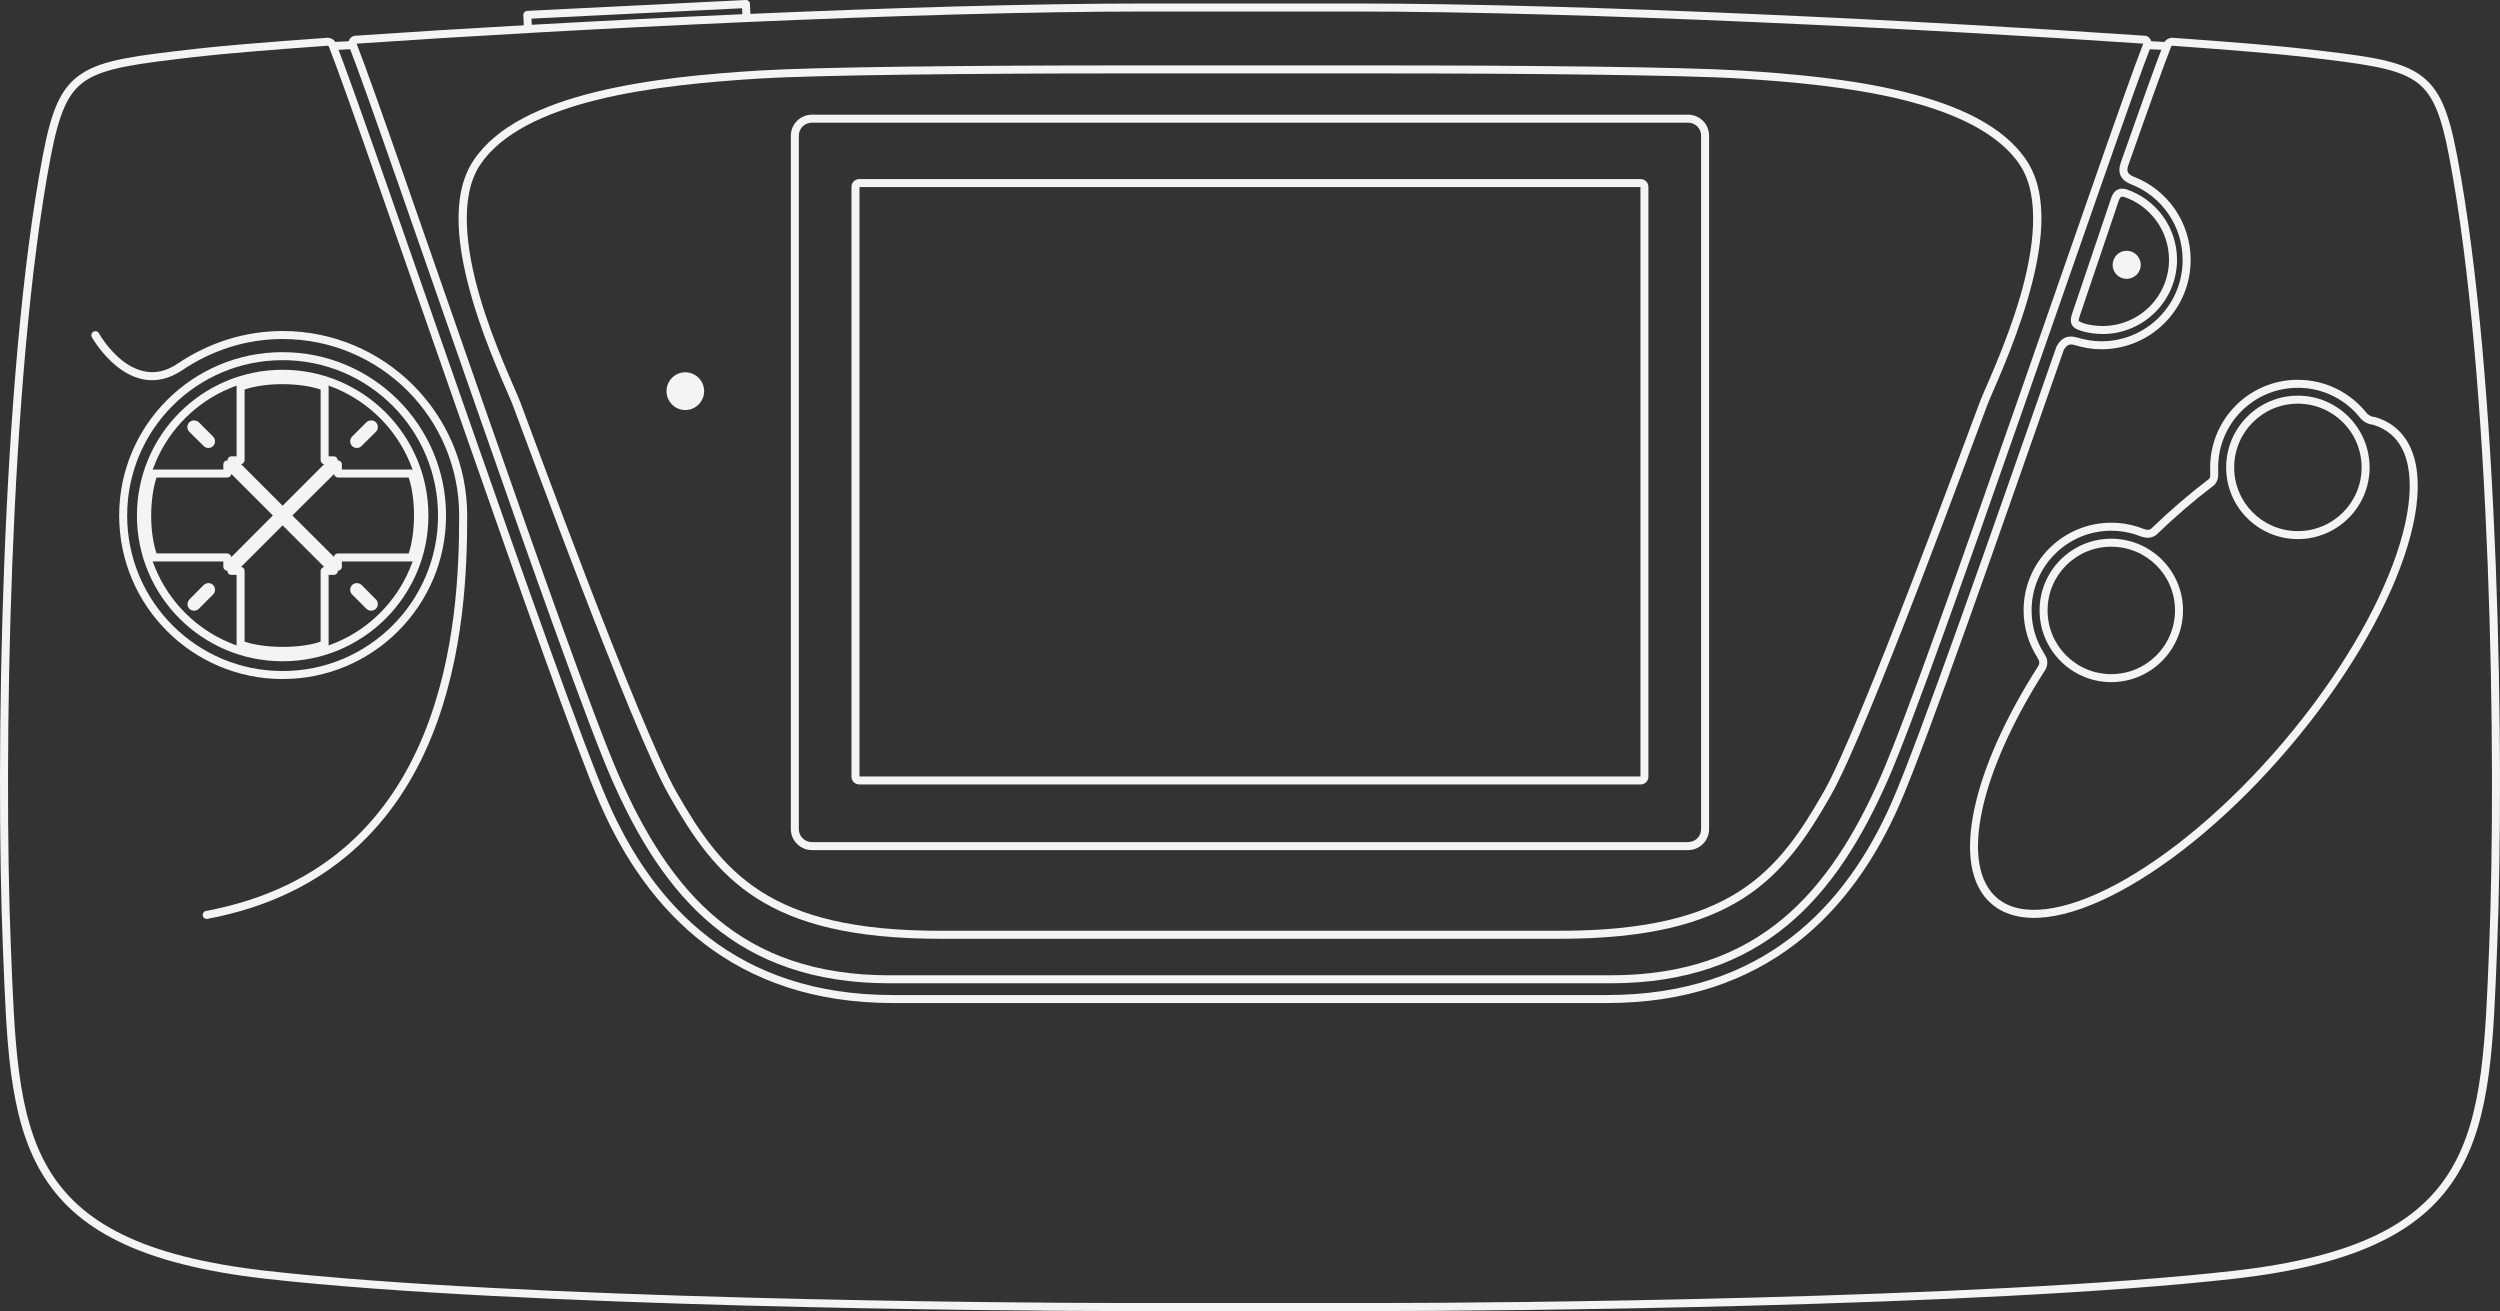 <?xml version="1.0" encoding="UTF-8" standalone="no"?>
<!-- Generator: Adobe Illustrator 13.0.0, SVG Export Plug-In . SVG Version: 6.00 Build 14948)  -->

<svg
   xmlns:ns="&amp;ns_sfw;"
   xmlns:dc="http://purl.org/dc/elements/1.1/"
   xmlns:cc="http://creativecommons.org/ns#"
   xmlns:rdf="http://www.w3.org/1999/02/22-rdf-syntax-ns#"
   xmlns:svg="http://www.w3.org/2000/svg"
   xmlns="http://www.w3.org/2000/svg"
   xmlns:sodipodi="http://sodipodi.sourceforge.net/DTD/sodipodi-0.dtd"
   xmlns:inkscape="http://www.inkscape.org/namespaces/inkscape"
   version="1.2"
   id="Layer_3"
   x="0px"
   y="0px"
   width="524.712"
   height="275.166"
   viewBox="0 0 524.712 275.166"
   xml:space="preserve"
   inkscape:version="0.91 r13725"
   sodipodi:docname="controller.svg"><rect x="0" y="0" width="524.712" height="275.166" fill="#333333" stroke="none"/><defs
     id="defs31" /><sodipodi:namedview
     pagecolor="#ffffff"
     bordercolor="#666666"
     borderopacity="1"
     objecttolerance="10"
     gridtolerance="10"
     guidetolerance="10"
     inkscape:pageopacity="0"
     inkscape:pageshadow="2"
     inkscape:window-width="690"
     inkscape:window-height="480"
     id="namedview29"
     showgrid="false"
     fit-margin-top="0"
     fit-margin-left="0"
     fit-margin-right="0"
     fit-margin-bottom="0"
     inkscape:zoom="0.48145317"
     inkscape:cx="260.35896"
     inkscape:cy="131.807"
     inkscape:window-x="0"
     inkscape:window-y="0"
     inkscape:window-maximized="0"
     inkscape:current-layer="Layer_3" /><path
     id="line3"
     d="m 73.724,8.635 -3.78,0.184 c -0.464,0.021 -0.823,0.414 -0.802,0.878 0.021,0.464 0.414,0.823 0.877,0.803 0.001,0 0.002,0 0.003,0 l 3.78,-0.184 c 0.464,-0.021 0.822,-0.414 0.802,-0.878 -0.021,-0.463 -0.414,-0.823 -0.877,-0.802 -10e-4,-10e-4 -0.002,-10e-4 -0.003,-10e-4 z"
     inkscape:connector-curvature="0"
     style="fill:#f4f4f4" /><path
     id="path5"
     d="m 240.39,0.736 c -48.083,0 -121.473,3.714 -165.961,6.771 -0.14,0.01 -0.275,0.055 -0.394,0.131 0.162,-0.104 -0.02,0.007 -0.131,0.079 -0.112,0.071 -0.277,0.176 -0.42,0.341 -0.285,0.329 -0.464,1.002 -0.236,1.601 0,0.009 0,0.018 0,0.026 3.549,9.068 14.875,41.947 26.536,75.328 11.66,33.379 23.636,67.252 28.635,78.608 5.396,12.256 11.903,22.935 21.128,30.577 9.225,7.644 21.17,12.179 37.166,12.179 l 53.148,0 44.986,0 53.148,0 c 15.995,0 27.915,-4.535 37.139,-12.179 9.227,-7.643 15.733,-18.321 21.128,-30.577 5.001,-11.356 16.976,-45.229 28.636,-78.608 11.66,-33.379 23.013,-66.259 26.562,-75.328 0,-0.009 0,-0.018 0,-0.026 0.228,-0.599 0.022,-1.272 -0.263,-1.601 -0.135,-0.166 -0.277,-0.271 -0.386,-0.342 -0.109,-0.072 -0.32,-0.183 -0.16,-0.079 -0.119,-0.076 -0.254,-0.121 -0.395,-0.131 -44.489,-3.057 -117.845,-6.771 -165.928,-6.771 l -43.938,0.001 0,0 z m 0,1.68 43.937,0 c 47.896,0 121.026,3.695 165.508,6.745 -3.632,9.292 -14.872,41.99 -26.509,75.301 -11.657,33.377 -23.676,67.343 -28.581,78.479 -5.339,12.129 -11.752,22.574 -20.682,29.975 -8.933,7.398 -20.386,11.784 -36.063,11.784 l -53.148,0 -44.988,0 -53.148,0 c -15.679,0 -27.158,-4.386 -36.089,-11.784 -8.937,-7.4 -15.319,-17.848 -20.661,-29.976 -4.905,-11.137 -16.949,-45.102 -28.606,-78.479 -11.641,-33.309 -22.88,-66.005 -26.511,-75.299 44.483,-3.052 117.633,-6.746 165.541,-6.746 l 0,0 z"
     inkscape:connector-curvature="0"
     style="fill:#f4f4f4" /><path
     id="line7"
     d="m 450.807,8.635 c -0.465,0.021 -0.823,0.414 -0.804,0.877 0.021,0.464 0.414,0.823 0.878,0.803 10e-4,0 0.003,0 0.004,0 l 3.779,0.184 c 0.464,0.023 0.858,-0.334 0.881,-0.798 0.023,-0.463 -0.334,-0.858 -0.798,-0.881 -10e-4,0 -0.002,0 -0.004,0 l -3.753,-0.184 c -0.061,-0.007 -0.123,-0.007 -0.183,-10e-4 l 0,0 z"
     inkscape:connector-curvature="0"
     style="fill:#f4f4f4" /><path
     id="path9"
     d="m 235.745,13.728 c -32.078,0 -64.393,0.336 -76.377,1.076 -10.753,0.664 -23.318,1.775 -34.41,4.515 -11.091,2.739 -20.775,7.078 -25.616,14.409 -4.913,7.439 -3.216,18.877 -0.21,29.134 3.006,10.256 7.477,19.496 8.478,22.126 1.046,2.745 7.33,19.888 14.304,37.979 6.975,18.091 14.59,37.081 18.478,43.911 4.92,8.645 9.941,16.231 18.373,21.627 8.432,5.396 20.191,8.53 38.477,8.53 l 42.755,0 44.724,0 42.729,0 c 18.286,0 30.046,-3.135 38.477,-8.53 8.432,-5.396 13.451,-12.982 18.373,-21.627 3.888,-6.831 11.502,-25.82 18.477,-43.911 6.976,-18.091 13.284,-35.233 14.331,-37.979 1.002,-2.629 5.444,-11.87 8.451,-22.126 3.006,-10.256 4.729,-21.694 -0.185,-29.134 -4.821,-7.333 -14.504,-11.671 -25.592,-14.411 -11.095,-2.74 -23.659,-3.851 -34.41,-4.514 -11.984,-0.74 -44.319,-1.076 -76.403,-1.076 l -53.202,0 -0.022,10e-4 z m 0,1.68 53.202,0 c 32.066,0 64.471,0.346 76.299,1.076 10.716,0.661 23.186,1.768 34.094,4.461 10.909,2.694 20.184,6.983 24.618,13.7 4.364,6.608 2.957,17.655 0,27.742 -2.957,10.087 -7.307,19.058 -8.424,21.996 -1.076,2.821 -7.362,19.903 -14.331,37.979 -6.968,18.075 -14.658,37.196 -18.346,43.675 -4.887,8.583 -9.736,15.876 -17.821,21.048 -8.086,5.174 -19.493,8.269 -37.586,8.269 l -42.729,0 -44.724,0 -42.755,0 c -18.093,0 -29.474,-3.095 -37.559,-8.269 -8.085,-5.173 -12.935,-12.465 -17.822,-21.048 -3.687,-6.479 -11.403,-25.6 -18.372,-43.675 -6.963,-18.074 -13.22,-35.158 -14.295,-37.979 -1.119,-2.938 -5.495,-11.908 -8.451,-21.996 -2.957,-10.086 -4.364,-21.133 0,-27.742 4.435,-6.717 13.711,-11.007 24.619,-13.7 10.908,-2.694 23.403,-3.8 34.121,-4.462 11.827,-0.73 44.205,-1.076 76.271,-1.076 l -0.009,0.001 z"
     inkscape:connector-curvature="0"
     style="fill:#f4f4f4" /><path
     id="path11"
     d="m 170.419,24.069 c -2.43,0 -4.435,1.979 -4.435,4.409 l 0,145.537 c 0,2.431 2.005,4.409 4.435,4.409 l 183.885,0 c 2.431,0 4.409,-1.979 4.409,-4.409 l 0,-145.537 c 0,-2.43 -1.979,-4.409 -4.409,-4.409 l -183.885,0 z m 0,1.679 183.885,0 c 1.523,0 2.729,1.208 2.729,2.73 l 0,145.537 c 0,1.522 -1.206,2.729 -2.729,2.729 l -183.885,0 c -1.523,0 -2.756,-1.207 -2.756,-2.729 l 0,-145.537 c 0,-1.522 1.232,-2.73 2.756,-2.73 z"
     inkscape:connector-curvature="0"
     style="fill:#f4f4f4" /><path
     id="path13"
     d="m 180.338,37.585 c -0.893,0 -1.627,0.734 -1.627,1.627 l 0,123.808 c 0,0.892 0.734,1.627 1.627,1.627 l 164.013,0 c 0.894,0 1.627,-0.735 1.627,-1.627 l 0,-123.807 c 0,-0.894 -0.733,-1.627 -1.627,-1.627 l -164.013,0 z m 0.053,1.68 163.912,0 0,123.699 -163.912,0 0,-123.699 z"
     inkscape:connector-curvature="0"
     style="fill:#f4f4f4" /><path
     id="circle15"
     d="m 143.828,78.136 c -2.173,0 -3.937,1.789 -3.937,3.963 0,2.174 1.763,3.963 3.937,3.963 2.174,0 3.963,-1.788 3.963,-3.963 0,-2.174 -1.789,-3.963 -3.963,-3.963 z"
     inkscape:connector-curvature="0"
     style="fill:#f4f4f4" /><path
     id="circle17"
     d="m 59.315,73.911 c -18.936,0 -34.304,15.369 -34.304,34.304 0,18.936 15.369,34.305 34.304,34.305 18.935,0 34.304,-15.369 34.304,-34.305 0,-18.931 -15.37,-34.3 -34.305,-34.3 l 0.001,-0.004 z m 0,1.679 c 18.027,0 32.625,14.597 32.625,32.624 0,18.028 -14.597,32.625 -32.625,32.625 -18.028,0 -32.625,-14.597 -32.625,-32.625 -10e-4,-18.023 14.596,-32.621 32.624,-32.621 l 0.001,-0.003 z"
     inkscape:connector-curvature="0"
     style="fill:#f4f4f4" /><path
     id="circle19"
     d="m 59.315,77.611 c -16.886,0 -30.577,13.718 -30.577,30.603 0,16.887 13.692,30.577 30.577,30.577 16.886,0 30.604,-13.691 30.604,-30.577 -0.001,-16.885 -13.718,-30.603 -30.604,-30.603 z m 0,1.68 c 15.978,0 28.924,12.946 28.924,28.924 0,15.979 -12.946,28.897 -28.924,28.897 -15.978,0 -28.897,-12.92 -28.897,-28.897 0,-15.977 12.92,-28.924 28.897,-28.924 z"
     inkscape:connector-curvature="0"
     style="fill:#f4f4f4" /><path
     id="path21"
     d="m 59.341,78.95 c -3.387,-0.008 -6.771,0.396 -9.16,1.365 -0.32,0.129 -0.528,0.442 -0.525,0.787 l 0,14.672 -1.076,0 c -0.463,0.004 -0.837,0.383 -0.833,0.847 0.001,0.212 0.083,0.417 0.229,0.571 l 10.734,10.734 c 0.323,0.333 0.854,0.342 1.188,0.02 0.006,-0.007 0.013,-0.013 0.02,-0.02 l 10.734,-10.734 c 0.319,-0.337 0.305,-0.868 -0.033,-1.187 -0.154,-0.146 -0.358,-0.229 -0.571,-0.23 l -1.076,0 0,-14.672 c 0.003,-0.345 -0.205,-0.657 -0.525,-0.786 -2.349,-0.932 -5.72,-1.356 -9.108,-1.365 l 0.002,-0.002 z m 0,1.679 c 3.014,0.008 5.943,0.437 7.953,1.129 l 0,14.777 0,0.079 c 0.009,0.417 0.322,0.763 0.735,0.815 l -8.713,8.718 -8.714,-8.718 c 0.17,-0.031 0.326,-0.114 0.446,-0.236 l 0.052,-0.053 c 0.157,-0.162 0.243,-0.38 0.237,-0.605 l 0,-14.777 c 2.033,-0.716 4.99,-1.138 8.004,-1.13 l 0,10e-4 z"
     inkscape:connector-curvature="0"
     style="fill:#f4f4f4" /><path
     id="path23"
     d="m 47.531,96.638 c -0.392,0.087 -0.666,0.439 -0.656,0.84 l 0,1.076 -14.673,0 c -0.336,0.007 -0.635,0.214 -0.761,0.525 -0.933,2.349 -1.383,5.72 -1.391,9.108 -0.009,3.387 0.421,6.771 1.391,9.16 0.133,0.301 0.431,0.496 0.761,0.499 l 14.672,0 0,1.103 c 0.003,0.464 0.382,0.837 0.847,0.833 0.225,-0.002 0.44,-0.094 0.597,-0.256 l 10.733,-10.726 c 0.323,-0.327 0.323,-0.854 0,-1.181 l -10.734,-10.734 c -0.204,-0.211 -0.502,-0.3 -0.788,-0.236 l 0.002,-0.011 z m 1.023,2.835 8.714,8.714 -8.714,8.74 c -0.03,-0.172 -0.113,-0.331 -0.237,-0.454 l -0.078,-0.059 c -0.151,-0.159 -0.359,-0.252 -0.578,-0.26 l -14.803,0 c -0.713,-2.033 -1.136,-4.965 -1.128,-7.979 0.008,-3.012 0.437,-5.943 1.128,-7.953 l 14.803,0 0.053,0 c 0.435,0.002 0.798,-0.328 0.839,-0.761 l 10e-4,0.012 z"
     inkscape:connector-curvature="0"
     style="fill:#f4f4f4" /><path
     id="path25"
     d="m 59.131,108.245 c -0.16,0.036 -0.306,0.118 -0.42,0.236 l -10.734,10.734 c -0.333,0.323 -0.342,0.854 -0.02,1.188 0.163,0.169 0.389,0.261 0.624,0.256 l 1.076,0 0,14.646 c 0,0.353 0.22,0.667 0.551,0.787 2.349,0.934 5.694,1.357 9.081,1.366 3.387,0.008 6.771,-0.396 9.16,-1.366 0.32,-0.129 0.528,-0.442 0.524,-0.787 l 0,-14.646 1.076,0 c 0.464,0.012 0.85,-0.354 0.862,-0.817 0.006,-0.236 -0.087,-0.463 -0.257,-0.627 l -10.734,-10.734 c -0.204,-0.211 -0.503,-0.3 -0.789,-0.236 l 0,0 z m 0.184,2.021 8.713,8.714 c -0.16,0.036 -0.306,0.118 -0.42,0.236 l -0.079,0.05 c -0.156,0.161 -0.241,0.379 -0.236,0.604 l 0,14.802 c -2.033,0.715 -4.989,1.11 -8.004,1.103 -3.014,-0.008 -5.943,-0.41 -7.953,-1.103 l 0,-14.802 0,-0.053 c 0.003,-0.426 -0.313,-0.787 -0.735,-0.84 l 8.714,-8.714 0,0.003 z"
     inkscape:connector-curvature="0"
     style="fill:#f4f4f4" /><path
     id="path27"
     d="m 70.81,96.638 c -0.188,0.02 -0.364,0.104 -0.499,0.236 l -10.734,10.733 c -0.324,0.327 -0.324,0.854 0,1.181 l 10.734,10.734 c 0.323,0.333 0.854,0.342 1.188,0.02 0.162,-0.156 0.254,-0.371 0.256,-0.597 l 0,-1.103 14.672,0 c 0.335,-0.007 0.635,-0.213 0.761,-0.525 0.933,-2.349 1.382,-5.694 1.391,-9.081 0.008,-3.388 -0.421,-6.772 -1.391,-9.16 -0.126,-0.312 -0.426,-0.518 -0.761,-0.525 l -14.672,0 0,-1.076 c 0.003,-0.464 -0.37,-0.843 -0.833,-0.847 -0.036,0.002 -0.074,0.004 -0.112,0.01 l 0,0 z m -0.708,2.861 c 0.029,0.157 0.101,0.303 0.21,0.42 l 0.079,0.079 c 0.155,0.15 0.362,0.234 0.577,0.236 l 14.803,0 c 0.714,2.033 1.136,4.99 1.129,8.005 -0.008,3.003 -0.441,5.917 -1.129,7.926 l -14.803,0 -0.052,0 c -0.417,-0.005 -0.775,0.297 -0.84,0.708 l -8.709,-8.684 8.74,-8.685 -0.005,-0.005 z"
     inkscape:connector-curvature="0"
     style="fill:#f4f4f4" /><path
     id="path29"
     d="m 40.732,88.239 c -0.361,0 -0.727,0.123 -0.997,0.394 -0.54,0.541 -0.54,1.455 0,1.995 l 3.019,2.992 c 0.542,0.54 1.427,0.54 1.968,0 0.541,-0.541 0.541,-1.455 0,-1.994 l -2.992,-2.993 c -0.271,-0.26 -0.637,-0.386 -0.998,-0.386 l 0,-0.008 z"
     inkscape:connector-curvature="0"
     style="fill:#f4f4f4" /><path
     id="path31"
     d="m 43.751,122.389 c -0.361,0 -0.727,0.123 -0.997,0.394 l -2.992,3.018 0,0.026 c -0.524,0.542 -0.561,1.408 -0.026,1.942 0.541,0.543 1.453,0.54 1.995,0 l 2.992,-2.992 c 0.541,-0.541 0.542,-1.453 0,-1.995 -0.271,-0.27 -0.611,-0.393 -0.972,-0.393 l 0,0 z"
     inkscape:connector-curvature="0"
     style="fill:#f4f4f4" /><path
     id="path33"
     d="m 74.906,122.389 c -0.361,0 -0.728,0.124 -0.998,0.394 -0.543,0.541 -0.541,1.454 0,1.995 l 2.992,2.992 c 0.541,0.542 1.454,0.543 1.995,0 0.545,-0.541 0.54,-1.429 0,-1.969 l -2.991,-3.015 c -0.271,-0.271 -0.637,-0.394 -0.998,-0.394 l 0,-0.003 z"
     inkscape:connector-curvature="0"
     style="fill:#f4f4f4" /><path
     id="path35"
     d="m 77.897,88.239 c -0.361,0 -0.727,0.122 -0.998,0.394 l -2.992,2.99 c -0.541,0.541 -0.542,1.453 0,1.995 0.541,0.539 1.428,0.539 1.969,0 l 3.018,-2.992 c 0.545,-0.54 0.544,-1.454 0,-1.995 -0.27,-0.271 -0.636,-0.394 -0.997,-0.394 l 0,0.002 z"
     inkscape:connector-curvature="0"
     style="fill:#f4f4f4" /><path
     id="path37"
     d="m 68.711,7.927 c -12.747,0.911 -22.584,1.73 -28.004,2.362 -11.929,1.392 -18.883,2.148 -23.491,5.119 -2.303,1.485 -3.965,3.538 -5.223,6.352 -1.257,2.813 -2.156,6.395 -3.044,11.076 -8.778,46.281 -9.938,126.563 -8.346,165.978 0.795,19.674 1.139,35.518 8.11,47.323 6.971,11.805 20.524,19.261 47.085,22.257 52.991,5.979 156.345,6.772 179.03,6.772 l 55.065,0 c 22.682,0 126.008,-0.794 178.996,-6.772 26.562,-2.996 40.115,-10.451 47.086,-22.257 6.971,-11.806 7.341,-27.648 8.137,-47.323 1.593,-39.422 0.405,-119.7 -8.373,-165.978 -0.888,-4.681 -1.787,-8.263 -3.044,-11.076 -1.258,-2.813 -2.92,-4.867 -5.224,-6.352 -4.606,-2.97 -11.535,-3.726 -23.465,-5.119 -5.421,-0.632 -15.259,-1.451 -28.005,-2.362 -0.062,-0.007 -0.123,-0.007 -0.184,0 -0.388,0.052 -0.777,0.168 -1.103,0.42 -0.314,0.244 -0.496,0.599 -0.63,0.945 -10e-4,0.005 -0.025,-0.004 -0.026,0 -0.001,0.004 10e-4,0.022 0,0.026 -1.605,4.104 -4.82,13.078 -8.949,24.829 -0.004,0.011 0.004,0.016 0,0.026 -0.338,0.952 -0.396,1.915 0,2.729 0.398,0.822 1.197,1.407 2.179,1.785 6.35,2.45 10.813,8.646 10.813,15.879 0,9.427 -7.604,17.06 -17.033,17.06 -1.767,0 -3.465,-0.289 -5.065,-0.788 l 0,0.026 c -1.051,-0.348 -2.015,-0.288 -2.757,0.105 -0.741,0.393 -1.214,1.038 -1.548,1.653 -0.03,0.042 -0.057,0.085 -0.079,0.131 -13.499,38.692 -28.876,82.539 -34.409,95.251 -9.726,22.344 -27.233,40.841 -59.921,40.841 l -50.761,0 -48.372,0 -50.761,0 c -32.687,0 -50.194,-18.497 -59.92,-40.841 -4.855,-11.155 -17.304,-46.313 -29.396,-80.891 -12.088,-34.566 -23.841,-68.557 -27.455,-77.795 -0.002,-0.007 0.002,-0.02 0,-0.026 l -0.026,0 c -0.151,-0.355 -0.332,-0.71 -0.646,-0.954 -0.323,-0.251 -0.716,-0.368 -1.102,-0.42 -0.052,-0.005 -0.105,-0.005 -0.158,0 l 0.019,0.009 z m 0.026,1.68 c 0.1,0.023 0.192,0.064 0.21,0.079 0.025,0.019 0.067,0.037 0.131,0.21 0,0.009 0,0.018 0,0.026 3.548,9.066 15.334,43.158 27.428,77.742 12.093,34.583 24.471,69.648 29.422,81.022 9.888,22.716 28.144,41.837 61.469,41.837 l 50.761,0 48.373,0 50.762,0 c 33.323,0 51.58,-19.121 61.469,-41.837 5.635,-12.946 20.919,-56.608 34.409,-95.276 0.007,-0.013 0.02,-0.014 0.026,-0.026 0.234,-0.422 0.519,-0.748 0.84,-0.918 0.331,-0.176 0.724,-0.265 1.443,-0.026 0.009,0 0.018,0 0.026,0 1.761,0.548 3.627,0.866 5.564,0.866 10.335,0 18.714,-8.404 18.714,-18.739 0,-7.928 -4.9,-14.757 -11.891,-17.454 -0.734,-0.283 -1.1,-0.617 -1.259,-0.945 -0.159,-0.328 -0.195,-0.757 0.052,-1.444 4.141,-11.778 7.374,-20.773 8.953,-24.807 0,-0.009 0,-0.018 0,-0.026 0.064,-0.172 0.107,-0.191 0.131,-0.21 0.017,-0.012 0.107,-0.058 0.185,-0.079 12.683,0.907 22.505,1.739 27.847,2.362 11.928,1.392 18.73,2.243 22.783,4.855 2.025,1.306 3.431,3.045 4.592,5.643 1.161,2.597 2.035,6.052 2.914,10.682 8.717,45.959 9.934,126.318 8.347,165.617 -0.796,19.687 -1.254,35.254 -7.901,46.509 -6.646,11.255 -19.508,18.501 -45.825,21.469 -52.766,5.953 -156.177,6.745 -178.82,6.745 l -55.064,0 c -22.643,0 -126.05,-0.792 -178.82,-6.745 -26.319,-2.973 -39.208,-10.221 -45.854,-21.475 -6.646,-11.256 -7.079,-26.818 -7.874,-46.505 -1.587,-39.298 -0.397,-119.659 8.32,-165.617 0.878,-4.631 1.779,-8.085 2.939,-10.683 1.161,-2.598 2.567,-4.337 4.593,-5.643 4.052,-2.612 10.829,-3.464 22.756,-4.856 5.341,-0.623 15.164,-1.455 27.847,-2.362 l 0.002,0.009 z"
     inkscape:connector-curvature="0"
     style="fill:#f4f4f4" /><path
     id="path39"
     d="m 446.239,39.711 c -0.519,-0.129 -1.114,-0.201 -1.707,0.052 -0.591,0.253 -1.016,0.785 -1.313,1.496 -0.01,0.018 -0.018,0.035 -0.026,0.053 l -8.24,24.382 0,0.026 c -0.185,0.505 -0.293,0.944 -0.315,1.365 -0.023,0.429 0.057,0.863 0.289,1.208 0.463,0.69 1.135,0.87 1.811,1.128 0.025,0.01 0.052,0.019 0.079,0.026 1.427,0.432 2.921,0.657 4.487,0.657 8.605,0 15.618,-6.984 15.618,-15.59 0,-6.86 -4.438,-12.692 -10.604,-14.777 -0.028,-0.009 -0.053,-0.018 -0.079,-0.026 l 0,0 z m -1.051,1.601 c 0.08,-0.034 0.29,-0.054 0.631,0.026 0.013,0.004 0.011,-0.003 0.026,0 5.456,1.881 9.396,7.069 9.396,13.176 0,7.698 -6.239,13.91 -13.938,13.91 -1.401,0 -2.743,-0.193 -4.015,-0.577 -0.606,-0.24 -0.949,-0.439 -0.972,-0.473 -0.011,-0.018 -0.036,-0.018 -0.026,-0.184 0.009,-0.166 0.079,-0.465 0.236,-0.892 0,-0.009 0,-0.018 0,-0.026 l 8.241,-24.357 c 0.011,-0.024 0.017,-0.004 0.026,-0.026 l 0,-0.026 c 0.179,-0.389 0.318,-0.518 0.395,-0.551 l 0,0 z"
     inkscape:connector-curvature="0"
     style="fill:#f4f4f4" /><path
     id="circle41"
     d="m 446.347,52.625 c -1.62,0 -2.939,1.346 -2.939,2.966 0,1.621 1.319,2.939 2.939,2.939 1.62,0 2.966,-1.319 2.966,-2.939 0,-1.621 -1.346,-2.966 -2.966,-2.966 z"
     inkscape:connector-curvature="0"
     style="fill:#f4f4f4" /><path
     id="circle43"
     d="m 443.113,113.066 c -8.304,0 -15.038,6.735 -15.038,15.039 0,8.304 6.735,15.066 15.038,15.066 8.304,0 15.066,-6.762 15.066,-15.066 0,-8.303 -6.762,-15.039 -15.066,-15.039 z m 0,1.68 c 7.396,0 13.388,5.963 13.388,13.359 0,7.396 -5.99,13.386 -13.388,13.386 -7.396,0 -13.358,-5.99 -13.358,-13.386 -0.001,-7.396 5.963,-13.359 13.358,-13.359 z"
     inkscape:connector-curvature="0"
     style="fill:#f4f4f4" /><path
     id="circle47"
     d="m 482.278,83.044 c -8.304,0 -15.04,6.761 -15.04,15.065 0,8.304 6.736,15.039 15.04,15.039 8.303,0 15.065,-6.735 15.065,-15.039 0,-8.302 -6.762,-15.065 -15.065,-15.065 l 0,0 z m 0,1.68 c 7.396,0 13.386,5.99 13.386,13.386 0,7.396 -5.99,13.359 -13.386,13.359 -7.396,0 -13.359,-5.963 -13.359,-13.359 -0.001,-7.396 5.962,-13.386 13.359,-13.386 z"
     inkscape:connector-curvature="0"
     style="fill:#f4f4f4" /><path
     id="path51"
     d="m 482.278,79.71 c -10.152,0 -18.399,8.247 -18.399,18.399 0,0.189 -0.006,0.363 0,0.551 0.001,0.009 0,0.018 0,0.026 0.001,0.479 0.048,0.933 0,1.26 -0.049,0.333 -0.128,0.489 -0.341,0.656 -3.986,3.023 -8.026,6.496 -12.048,10.367 -0.492,0.335 -0.886,0.276 -1.521,0.053 -0.008,-0.004 -0.019,0.003 -0.026,0 -2.112,-0.845 -4.415,-1.313 -6.824,-1.313 -10.15,0 -18.399,8.247 -18.399,18.398 0,3.652 1.076,7.058 2.914,9.921 0,0.009 0,0.017 0,0.026 0.215,0.331 0.326,0.586 0.368,0.814 0.037,0.206 0.03,0.424 -0.105,0.734 -0.015,0.034 -0.008,0.042 -0.026,0.079 -6.972,10.869 -11.634,21.352 -13.49,30.131 -1.861,8.8 -0.944,16.026 3.675,19.947 2.9,2.462 6.903,3.271 11.496,2.729 4.592,-0.541 9.824,-2.428 15.433,-5.433 11.217,-6.011 23.922,-16.55 35.537,-30.236 11.616,-13.686 19.961,-27.928 24.068,-39.973 2.054,-6.022 3.047,-11.496 2.835,-16.116 -0.212,-4.62 -1.667,-8.431 -4.567,-10.893 -1.274,-1.081 -2.753,-1.84 -4.409,-2.31 -0.061,-0.012 -0.123,-0.018 -0.185,-0.017 -0.248,-0.011 -0.925,-0.172 -1.496,-0.761 -3.369,-4.286 -8.618,-7.034 -14.488,-7.034 l -0.002,-0.005 z m 0,1.681 c 5.375,0 10.141,2.522 13.202,6.457 0.023,0.028 0.05,0.054 0.078,0.079 0.832,0.856 1.736,1.135 2.414,1.207 0.008,10e-4 0.021,-0.001 0.026,0 1.44,0.411 2.703,1.082 3.78,1.995 2.461,2.089 3.765,5.371 3.963,9.685 0.198,4.314 -0.748,9.627 -2.756,15.512 -4.015,11.768 -12.252,25.873 -23.753,39.423 -11.501,13.55 -24.078,23.969 -35.039,29.842 -5.48,2.937 -10.54,4.717 -14.829,5.223 -4.29,0.507 -7.748,-0.246 -10.209,-2.336 -3.919,-3.326 -4.949,-9.815 -3.149,-18.319 1.798,-8.504 6.392,-18.865 13.307,-29.632 0.019,-0.025 0.036,-0.051 0.053,-0.079 0.315,-0.639 0.394,-1.318 0.289,-1.89 -0.106,-0.571 -0.368,-1.013 -0.63,-1.417 -1.67,-2.602 -2.625,-5.704 -2.625,-9.029 0,-9.245 7.476,-16.719 16.718,-16.719 2.201,0 4.298,0.435 6.222,1.207 0.008,0 0.017,0 0.025,0 0.854,0.302 2.035,0.469 3.071,-0.236 0.036,-0.023 0.071,-0.05 0.104,-0.079 4.012,-3.87 8.056,-7.333 12.021,-10.34 0.606,-0.475 0.885,-1.172 0.971,-1.758 0.087,-0.586 0.026,-1.119 0.026,-1.522 0,-0.009 0,-0.018 0,-0.026 -0.006,-0.177 0,-0.347 0,-0.525 0,-9.245 7.475,-16.719 16.719,-16.719 l 10e-4,-0.004 z"
     inkscape:connector-curvature="0"
     style="fill:#f4f4f4" /><path
     id="path53"
     d="m 59.315,69.475 c -8.17,0 -15.708,2.588 -21.995,6.824 -2.41,1.624 -4.535,2.004 -6.483,1.732 -1.948,-0.272 -3.746,-1.219 -5.249,-2.415 -3.007,-2.392 -4.83,-5.669 -4.83,-5.669 -0.229,-0.407 -0.746,-0.551 -1.153,-0.322 -0.407,0.229 -0.551,0.746 -0.322,1.153 0.001,0.003 0.003,0.006 0.005,0.009 0,0 1.95,3.496 5.276,6.142 1.662,1.322 3.693,2.456 6.036,2.782 2.343,0.326 4.963,-0.202 7.664,-2.021 6.036,-4.067 13.237,-6.535 21.049,-6.535 20.48,0 37.06,16.581 37.06,37.06 0,10.772 -0.557,29.182 -7.48,46.036 -6.923,16.854 -20.093,32.134 -45.668,36.954 -0.457,0.086 -0.758,0.526 -0.672,0.981 0.085,0.459 0.525,0.759 0.982,0.673 10e-4,0 0.003,-10e-4 0.005,-10e-4 26.111,-4.921 39.854,-20.757 46.929,-37.978 7.075,-17.223 7.585,-35.838 7.585,-46.667 0,-21.384 -17.353,-38.738 -38.739,-38.738 l 0,0 z"
     inkscape:connector-curvature="0"
     style="fill:#f4f4f4" /><path
     id="polyline55"
     d="M 156.502,6.6636386e-4 110.652,2.284 c -0.463,0.014 -0.829,0.401 -0.814,0.865 0,0.009 0,0.019 10e-4,0.027 l 0.134,2.914 c 0.021,0.464 0.414,0.823 0.877,0.802 0.464,-0.021 0.824,-0.414 0.803,-0.878 0,-0.001 0,-0.002 0,-0.003 l -0.105,-2.1 44.199,-2.178 0.105,2.073 c 0.021,0.464 0.414,0.823 0.877,0.802 0.464,-0.021 0.823,-0.414 0.802,-0.877 0,-10e-4 0,-0.002 0,-0.003 l -0.131,-2.939 c -0.028,-0.463 -0.426,-0.816 -0.889,-0.787 0,0 0,0 0,0 l -0.009,0 z"
     inkscape:connector-curvature="0"
     style="fill:#f4f4f4" /></svg>